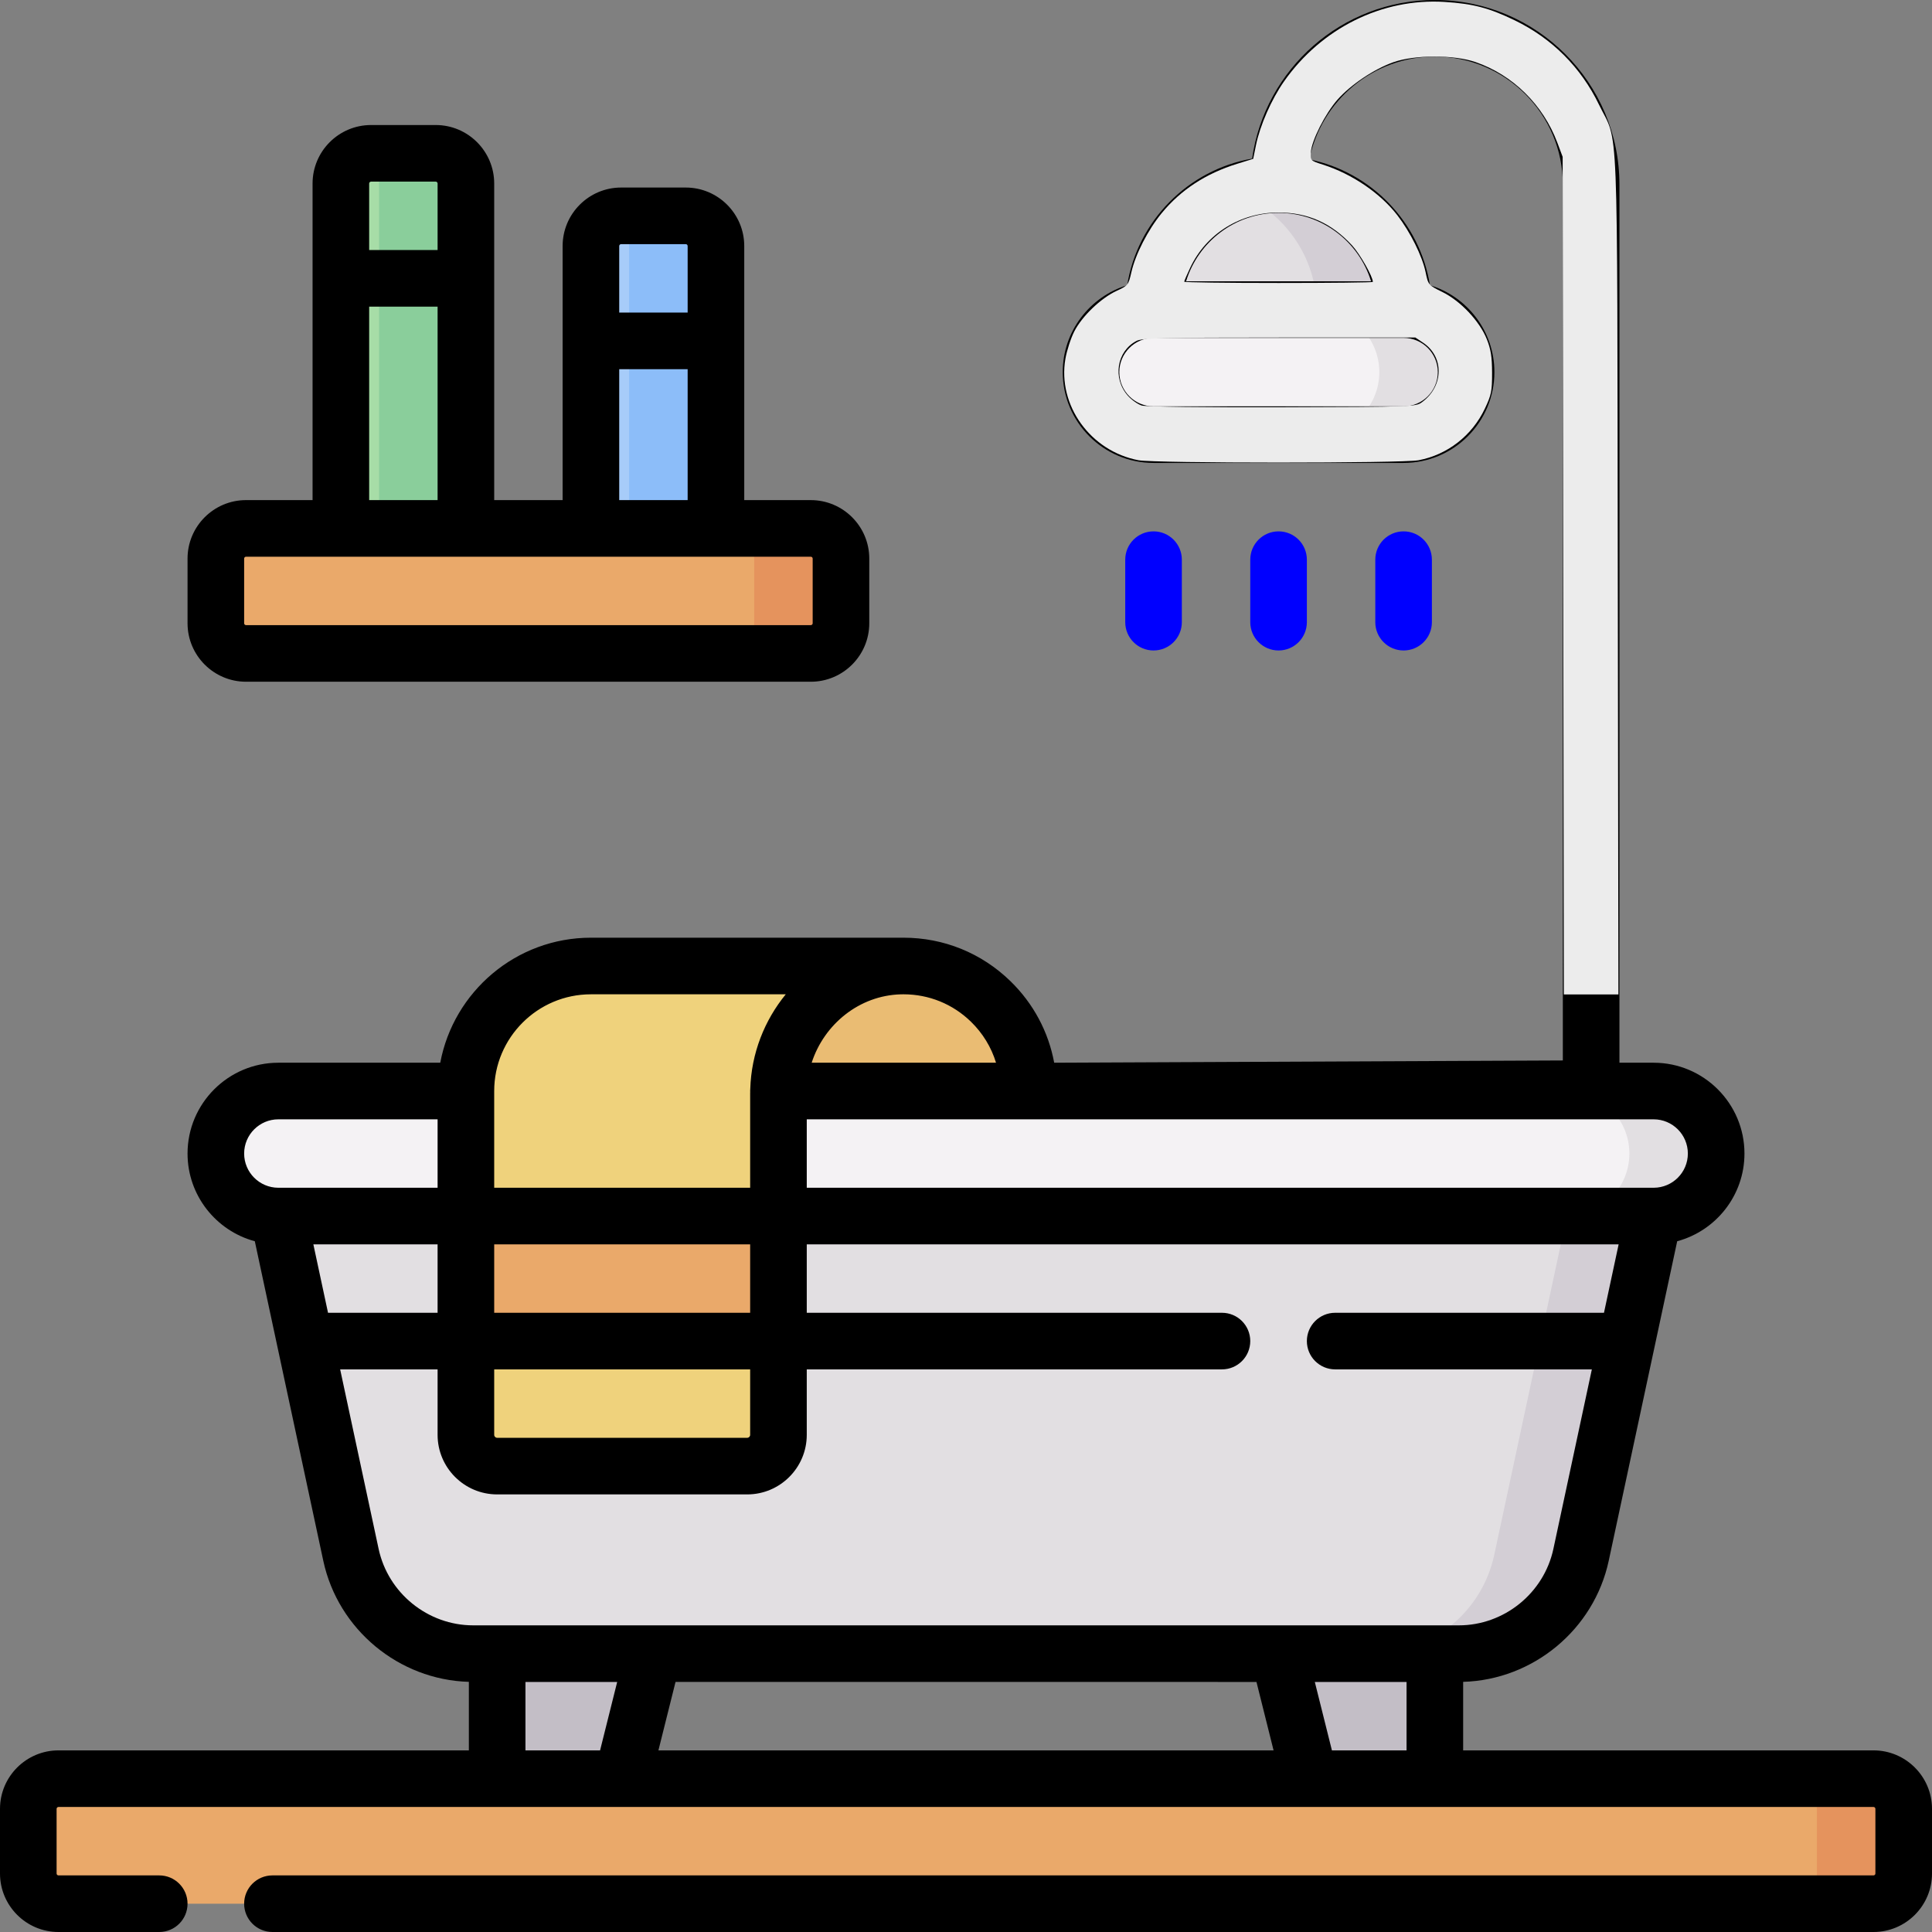 <?xml version="1.0" encoding="UTF-8" standalone="no"?>
<svg
   xmlns:dc="http://purl.org/dc/elements/1.1/"
   xmlns:cc="http://creativecommons.org/ns#"
   xmlns:rdf="http://www.w3.org/1999/02/22-rdf-syntax-ns#"
   xmlns:svg="http://www.w3.org/2000/svg"
   xmlns="http://www.w3.org/2000/svg"
   xmlns:sodipodi="http://sodipodi.sourceforge.net/DTD/sodipodi-0.dtd"
   xmlns:inkscape="http://www.inkscape.org/namespaces/inkscape"
   id="Capa_1"
   enable-background="new 0 0 512 512"
   height="512"
   viewBox="0 0 512 512"
   width="512"
   version="1.1"
   sodipodi:docname="bathroomlight1-off.svg"
   inkscape:version="1.0.1 (3bc2e813f5, 2020-09-07)">
  <rect x="0" y="0" width="512" height="512" fill="#808080" stroke="none"/>
  <defs
     id="defs73" />
  <sodipodi:namedview
     pagecolor="#ffffff"
     bordercolor="#666666"
     borderopacity="1"
     objecttolerance="10"
     gridtolerance="10"
     guidetolerance="10"
     inkscape:pageopacity="0"
     inkscape:pageshadow="2"
     inkscape:window-width="1920"
     inkscape:window-height="1018"
     id="namedview71"
     showgrid="false"
     inkscape:zoom="1.6601562"
     inkscape:cx="256"
     inkscape:cy="272.86588"
     inkscape:window-x="-6"
     inkscape:window-y="-6"
     inkscape:window-maximized="1"
     inkscape:current-layer="g66" />
  <g
     id="g68">
    <g
       id="g54">
      <path
         d="m189.733 146.5h-33.133v-81.3c0-4.418 3.582-8 8-8h17.133c4.418 0 8 3.582 8 8z"
         fill="#a7ccf9"
         id="path2" />
      <path
         d="m181.733 57.2h-17.133c-1.037 0-2.024.204-2.933.563 2.965 1.171 5.067 4.056 5.067 7.437v81.3h23v-81.3c-.001-4.418-3.582-8-8.001-8z"
         fill="#8cbdf9"
         id="path4" />
      <g
         id="g10">
        <path
           d="m123.467 146.5h-33.134v-97.867c0-4.418 3.582-8 8-8h17.133c4.418 0 8 3.582 8 8v97.867z"
           fill="#a7dda7"
           id="path6" />
        <path
           d="m115.467 40.633h-17.134c-1.037 0-2.024.204-2.933.563 2.965 1.171 5.067 4.056 5.067 7.437v97.867h23v-97.867c0-4.418-3.582-8-8-8z"
           fill="#8ace9b"
           id="path8" />
      </g>
      <g
         id="g34">
        <path
           d="m272.567 289.133c0-18.608-15.34-33.634-34.065-33.121h-38.877v36.737h72.942z"
           fill="#eabc73"
           id="path12" />
        <g
           id="g26">
          <path
             d="m347.117 471.367-8.284-33.134v-8.066h41.417v46h-32.917z"
             fill="#c3bec6"
             id="path14" />
          <path
             d="m164.883 471.367 8.284-33.134v-8.066h-41.417v46h32.917z"
             fill="#c3bec6"
             id="path16" />
          <path
             d="m438.233 311h-364.466v11.267l19.238 89.776c3.274 15.277 16.774 26.191 32.398 26.191h261.196c15.624 0 29.124-10.914 32.398-26.191l19.238-89.776v-11.267z"
             fill="#e2dfe2"
             id="path18" />
          <path
             d="m415.233 311v11.267l-19.238 89.776c-3.273 15.277-16.774 26.191-32.398 26.191h23c15.624 0 29.124-10.914 32.398-26.191l19.238-89.776v-11.267z"
             fill="#d3ced5"
             id="path20" />
          <path
             d="m73.767 322.267c-9.15 0-16.567-7.417-16.567-16.567s7.417-16.567 16.567-16.567h364.467c9.15 0 16.567 7.417 16.567 16.567s-7.417 16.567-16.567 16.567z"
             fill="#f4f2f4"
             id="path22" />
          <path
             d="m438.233 289.133h-23c9.149 0 16.567 7.417 16.567 16.567s-7.417 16.567-16.567 16.567h23c9.149 0 16.567-7.417 16.567-16.567s-7.417-16.567-16.567-16.567z"
             fill="#e2dfe2"
             id="path24" />
        </g>
        <g
           id="g32">
          <path
             d="m156.6 256c-18.299 0-33.133 14.834-33.133 33.133v91.117c0 4.575 3.709 8.283 8.283 8.283h66.267c4.575 0 8.283-3.708 8.283-8.283v-90.427c0-18.054 14.155-33.315 32.202-33.81z"
             fill="#efd27c"
             id="path28" />
          <path
             d="m123.467 322.267h82.833v33.133h-82.833z"
             fill="#eaa96a"
             id="path30" />
        </g>
      </g>
      <path
         d="m371.967 82.05c0-18.299-14.834-33.133-33.133-33.133s-33.133 14.834-33.133 33.133v9.45h66.267v-9.45z"
         fill="#e2dfe2"
         id="path36" />
      <path
         d="m338.833 48.917c-4.044 0-7.917.727-11.5 2.053 12.63 4.675 21.633 16.825 21.633 31.08v9.45h23v-9.45c.001-18.299-14.834-33.133-33.133-33.133z"
         fill="#d3ced5"
         id="path38" />
      <path
         d="m371.967 115.183c9.15 0 16.567-7.417 16.567-16.567s-7.417-16.567-16.567-16.567h-66.267c-9.15 0-16.567 7.417-16.567 16.567 0 9.149 7.417 16.567 16.567 16.567z"
         fill="#f4f2f4"
         id="path40" />
      <path
         d="m371.967 82.05h-23c9.149 0 16.566 7.417 16.566 16.567s-7.417 16.567-16.566 16.567h23c9.149 0 16.566-7.417 16.566-16.567s-7.417-16.567-16.566-16.567z"
         fill="#e2dfe2"
         id="path42" />
      <path
         d="m214.867 173.167h-149.667c-4.418 0-8-3.582-8-8v-17.133c0-4.418 3.582-8 8-8h149.667c4.418 0 8 3.582 8 8v17.133c0 4.418-3.582 8-8 8z"
         fill="#eaa96a"
         id="path44" />
      <path
         d="m496.5 504.5h-481c-4.418 0-8-3.582-8-8v-17.133c0-4.418 3.582-8 8-8h481c4.418 0 8 3.582 8 8v17.133c0 4.418-3.582 8-8 8z"
         fill="#eaa96a"
         id="path46" />
      <g
         fill="#e5935d"
         id="g52">
        <path
           d="m496.5 471.367h-23c4.418 0 8 3.582 8 8v17.133c0 4.418-3.582 8-8 8h23c4.418 0 8-3.582 8-8v-17.133c0-4.419-3.582-8-8-8z"
           id="path48" />
        <path
           d="m214.867 140.033h-23c4.418 0 8 3.582 8 8v17.133c0 4.418-3.582 8-8 8h23c4.418 0 8-3.582 8-8v-17.133c0-4.418-3.582-8-8-8z"
           id="path50" />
      </g>
    </g>
    <g
       id="g66">
      <path
         d="M 496.5,463.867 H 387.75 v -18.159 c 18.551,-0.533 34.672,-13.859 38.58,-32.094 l 18.144,-84.673 c 10.254,-2.756 17.826,-12.129 17.826,-23.241 0,-13.271 -10.796,-24.067 -24.066,-24.067 h -9.066 V 48.917 C 429.167,21.944 407.223,0 380.25,0 c -24.636,0 -45.066,18.31 -48.423,42.034 -16.979,2.965 -30.368,16.497 -33.106,33.552 -9.877,2.999 -17.087,12.188 -17.087,23.031 0,13.27 10.797,24.066 24.067,24.066 h 66.267 c 13.271,0 24.066,-10.796 24.066,-24.066 0,-10.844 -7.21,-20.032 -17.086,-23.031 C 376.271,58.919 363.427,45.605 346.997,42.241 350.106,26.726 363.833,15 380.25,15 c 18.702,0 33.917,15.215 33.917,33.917 V 281.032 L 279.371,281.634 C 277.856,273.45 273.872,265.95 267.766,260.009 260.112,252.562 250.095,248.5 239.447,248.5 H 239.302 156.6 c -19.842,0 -36.397,14.3 -39.927,33.133 H 73.767 c -13.271,0 -24.066,10.796 -24.066,24.067 0,11.112 7.572,20.485 17.826,23.241 l 18.145,84.673 c 3.908,18.234 20.028,31.561 38.579,32.094 v 18.159 H 15.5 c -8.547,0 -15.5,6.953 -15.5,15.5 V 496.5 c 0,8.547 6.953,15.5 15.5,15.5 h 26.7 c 4.143,0 7.5,-3.358 7.5,-7.5 0,-4.142 -3.357,-7.5 -7.5,-7.5 H 15.5 c -0.275,0 -0.5,-0.224 -0.5,-0.5 v -17.133 c 0,-0.276 0.225,-0.5 0.5,-0.5 h 481 c 0.275,0 0.5,0.224 0.5,0.5 V 496.5 c 0,0.276 -0.225,0.5 -0.5,0.5 H 72.2 c -4.143,0 -7.5,3.358 -7.5,7.5 0,4.142 3.357,7.5 7.5,7.5 h 424.3 c 8.547,0 15.5,-6.953 15.5,-15.5 v -17.133 c 0,-8.547 -6.953,-15.5 -15.5,-15.5 z M 371.967,107.683 H 305.7 c -5,0 -9.067,-4.067 -9.067,-9.066 0,-4.999 4.067,-9.067 9.067,-9.067 h 66.267 c 4.999,0 9.066,4.067 9.066,9.067 0,4.999 -4.067,9.066 -9.066,9.066 z M 363.345,74.55 h -49.023 c 3.215,-10.486 12.986,-18.133 24.511,-18.133 11.526,0 21.297,7.647 24.512,18.133 z M 447.3,305.7 c 0,4.999 -4.067,9.066 -9.066,9.066 H 213.8 v -18.133 h 224.434 c 4.998,0 9.066,4.068 9.066,9.067 z M 83.044,329.767 h 32.922 V 347.9 H 86.93 Z M 130.967,347.9 V 329.767 H 198.8 V 347.9 Z m 0,15 H 198.8 v 17.35 c 0,0.432 -0.352,0.783 -0.783,0.783 H 131.75 c -0.432,0 -0.783,-0.352 -0.783,-0.783 z m 107.74,-99.39 c 0.221,-0.006 0.439,-0.009 0.658,-0.01 h 0.068 0.032 c 6.71,0.008 13.02,2.569 17.841,7.259 3.152,3.067 5.41,6.793 6.651,10.874 H 215.1 c 3.318,-10.236 12.643,-17.822 23.607,-18.123 z M 156.6,263.5 h 51.637 c -5.637,6.887 -9.127,15.627 -9.409,25.086 -0.013,0.181 -0.028,0.362 -0.028,0.547 0,0.071 0.009,0.141 0.011,0.211 -0.002,0.16 -0.011,0.318 -0.011,0.478 v 24.944 h -67.833 v -25.633 c 0,-14.134 11.499,-25.633 25.633,-25.633 z m -82.833,33.133 h 42.2 v 18.133 h -42.2 c -4.999,0 -9.066,-4.067 -9.066,-9.066 -10e-4,-4.999 4.067,-9.067 9.066,-9.067 z M 100.338,410.471 90.144,362.9 h 25.822 v 17.35 c 0,8.703 7.08,15.783 15.783,15.783 h 66.267 c 8.703,0 15.783,-7.081 15.783,-15.783 V 362.9 h 110.033 c 4.143,0 7.5,-3.358 7.5,-7.5 0,-4.142 -3.357,-7.5 -7.5,-7.5 H 213.8 V 329.767 H 428.956 L 425.07,347.9 h -71.237 c -4.143,0 -7.5,3.358 -7.5,7.5 0,4.142 3.357,7.5 7.5,7.5 h 68.023 l -10.193,47.571 c -2.517,11.741 -13.059,20.263 -25.065,20.263 H 125.402 c -12.006,-10e-4 -22.548,-8.522 -25.064,-20.263 z m 232.639,35.262 4.534,18.133 H 174.489 l 4.534,-18.133 z M 139.25,463.867 v -18.133 h 24.311 l -4.534,18.133 z m 213.723,0 -4.533,-18.133 h 24.311 v 18.133 z"
         id="path56"
         sodipodi:nodetypes="sccccssccsccssssccsscccscscssccccsssssssssssssssssssssssssssssccscssccssccccccccccccsssscsccscccssccscsccsssccscssccsssscsssccccsssccscsccccccccccccccc" />
      <path
         d="m313.2 164.883v-16.566c0-4.142-3.357-7.5-7.5-7.5s-7.5 3.358-7.5 7.5v16.566c0 4.142 3.357 7.5 7.5 7.5s7.5-3.357 7.5-7.5z"
         id="path58"
         style="fill:#0000ff" />
      <path
         d="m346.333 164.883v-16.566c0-4.142-3.357-7.5-7.5-7.5s-7.5 3.358-7.5 7.5v16.566c0 4.142 3.357 7.5 7.5 7.5s7.5-3.357 7.5-7.5z"
         id="path60"
         style="fill:#0000ff" />
      <path
         d="m379.467 164.883v-16.566c0-4.142-3.357-7.5-7.5-7.5s-7.5 3.358-7.5 7.5v16.566c0 4.142 3.357 7.5 7.5 7.5s7.5-3.357 7.5-7.5z"
         id="path62"
         style="fill:#0000ff" />
      <path
         d="m65.2 180.667h149.667c8.547 0 15.5-6.953 15.5-15.5v-17.133c0-8.547-6.953-15.5-15.5-15.5h-17.634v-67.334c0-8.547-6.953-15.5-15.5-15.5h-17.133c-8.547 0-15.5 6.953-15.5 15.5v67.333h-18.133v-83.9c0-8.547-6.953-15.5-15.5-15.5h-17.134c-8.547 0-15.5 6.953-15.5 15.5v83.9h-17.633c-8.547 0-15.5 6.953-15.5 15.5v17.133c0 8.547 6.953 15.501 15.5 15.501zm99.4-115.967h17.134c.275 0 .5.224.5.5v17.633h-18.134v-17.633c0-.276.224-.5.5-.5zm-.5 33.134h18.134v34.7h-18.134zm-65.767-49.701h17.134c.275 0 .5.224.5.5v17.633h-18.134v-17.633c0-.276.225-.5.5-.5zm-.5 33.134h18.134v51.267h-18.134zm-33.133 66.766c0-.276.225-.5.5-.5h149.667c.275 0 .5.224.5.5v17.133c0 .276-.225.5-.5.5h-149.667c-.275 0-.5-.224-.5-.5z"
         id="path64" />
      <path
         style="fill:#ececec;stroke-width:0.602"
         d="m 414.278,152.546 -0.16,-110.984 -1.405,-3.748 C 408.948,27.772 400.92,19.859 391.042,16.455 c -5.753,-1.982 -16.148,-1.964 -21.799,0.038 -5.091,1.804 -11.311,5.97 -14.776,9.896 -3.265,3.7 -6.873,10.821 -7.07,13.956 -0.139,2.203 -0.104,2.239 3.173,3.28 7.719,2.452 15.232,7.562 19.758,13.438 3.436,4.461 6.583,10.804 7.466,15.044 0.712,3.42 0.735,3.447 4.46,5.281 4.826,2.376 9.873,7.736 11.763,12.493 1.078,2.712 1.388,4.686 1.399,8.906 0.013,4.856 -0.186,5.845 -1.902,9.481 -3.376,7.155 -9.926,12.26 -17.577,13.701 -4.343,0.818 -69.883,0.818 -74.226,0 -12.702,-2.391 -21.48,-14.558 -19.373,-26.854 0.373,-2.18 1.424,-5.435 2.334,-7.234 2.052,-4.056 7.029,-8.844 11.203,-10.778 3.063,-1.419 3.181,-1.567 3.947,-4.94 1.086,-4.782 4.373,-11.203 8.005,-15.638 5.081,-6.203 11.746,-10.558 20.109,-13.139 l 4.171,-1.287 0.741,-3.635 c 1.071,-5.25 4.119,-12.173 7.437,-16.892 9.93,-14.123 25.981,-22.078 42.5,-21.063 7.574,0.465 11.822,1.581 18.684,4.906 9.834,4.766 17.52,12.46 22.268,22.296 5.282,10.939 4.804,-0.981 4.991,124.536 l 0.166,111.285 h -7.228 -7.228 z m -37.399,-45.985 c 5.731,-4.248 5.857,-12.002 0.256,-15.744 l -2.047,-1.367 h -36.082 c -30.678,0 -36.34,0.134 -37.806,0.891 -5.243,2.711 -6.399,9.859 -2.342,14.48 1.011,1.152 2.692,2.345 3.735,2.653 1.09,0.321 16.932,0.514 37.241,0.453 34.836,-0.104 35.369,-0.124 37.045,-1.366 z m -13.057,-31.852 c 0,-1.397 -3.429,-7.424 -5.506,-9.677 C 352.858,59.111 346.613,56.32 338.824,56.32 c -10.152,0 -19.136,5.606 -23.389,14.595 -0.885,1.87 -1.609,3.553 -1.609,3.739 0,0.186 11.249,0.338 24.998,0.338 13.749,0 24.998,-0.128 24.998,-0.284 z"
         id="path91" />
    </g>
  </g>
</svg>
